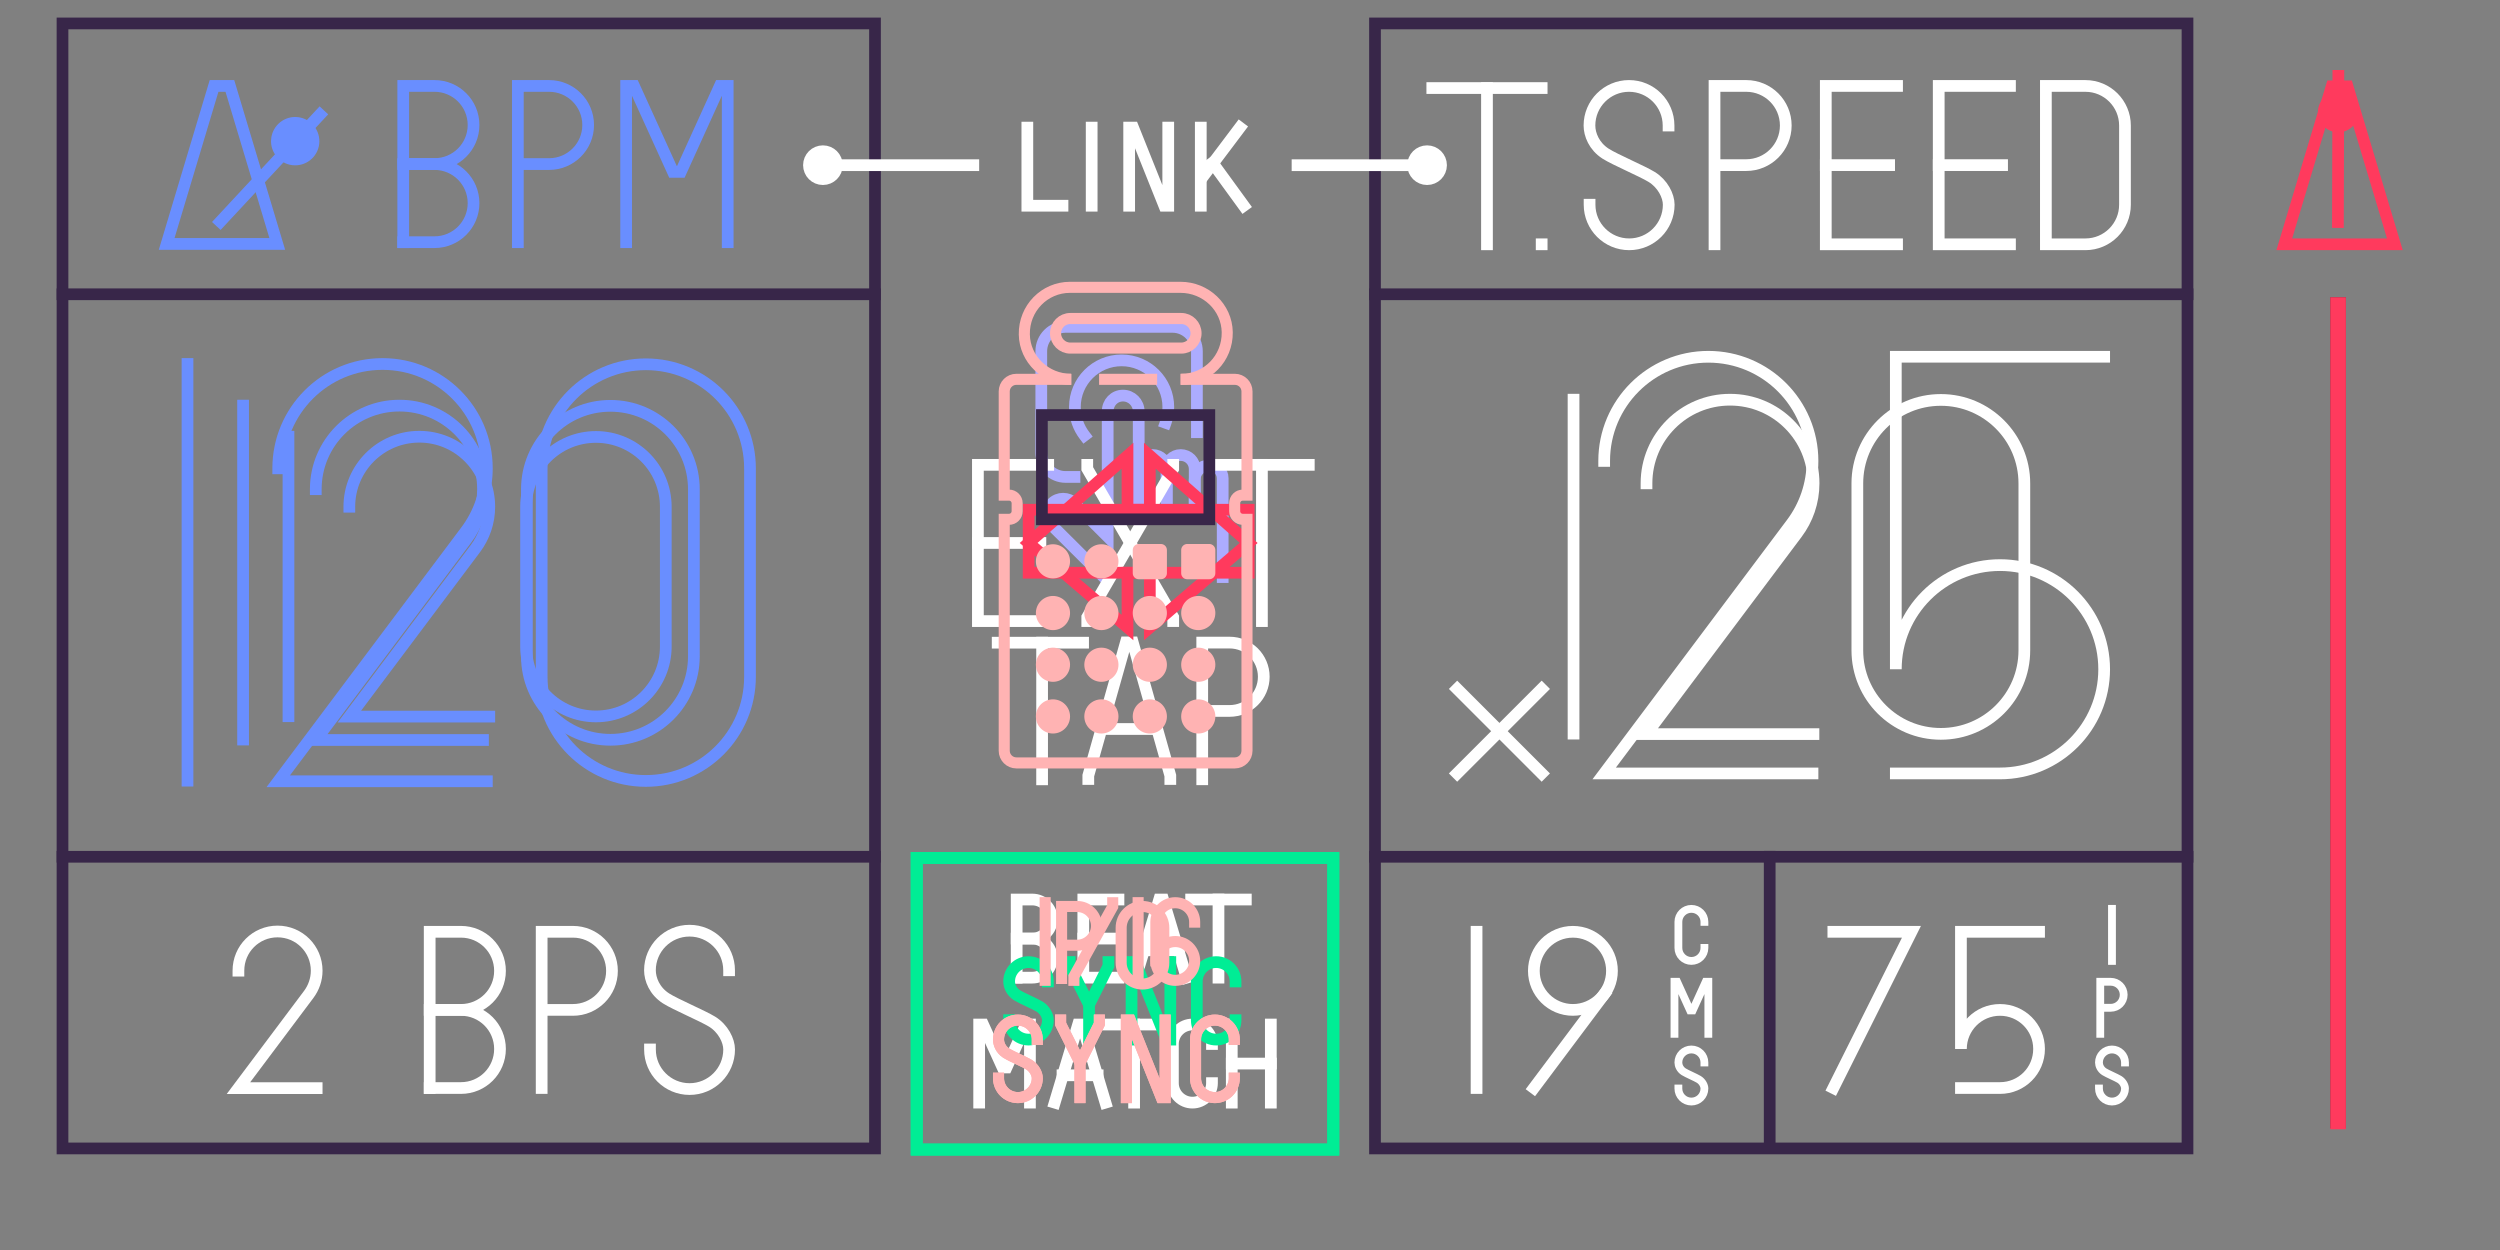 <?xml version="1.0" encoding="utf-8"?>
<!-- Generator: Adobe Illustrator 14.0.0, SVG Export Plug-In . SVG Version: 6.00 Build 43363)  -->
<!DOCTYPE svg PUBLIC "-//W3C//DTD SVG 1.1//EN" "http://www.w3.org/Graphics/SVG/1.1/DTD/svg11.dtd">
<svg version="1.1" id="Layer_1" xmlns="http://www.w3.org/2000/svg" xmlns:xlink="http://www.w3.org/1999/xlink" x="0px" y="0px"
	 width="320px" height="160px" viewBox="0 0 320 160" enable-background="new 0 0 320 160" xml:space="preserve">
<rect x="0" y="0" width="320" height="160" fill="#808080" stroke="none"/>
<g id="static">
	<line fill="none" stroke="#4E2832" stroke-width="2" x1="299.275" y1="144.441" x2="299.275" y2="38.043"/>
	<rect x="8" y="3" fill="none" stroke="#382649" stroke-width="1.5" stroke-linecap="square" width="104" height="144"/>
	<line fill="none" stroke="#382649" stroke-width="1.5" stroke-linecap="square" x1="8" y1="109.667" x2="112" y2="109.667"/>
	<line fill="none" stroke="#382649" stroke-width="1.5" stroke-linecap="square" x1="8" y1="37.667" x2="112" y2="37.667"/>
	<line fill="none" stroke="#382649" stroke-width="1.5" stroke-linecap="square" x1="176" y1="109.667" x2="280" y2="109.667"/>
	<line fill="none" stroke="#382649" stroke-width="1.5" stroke-linecap="square" x1="176" y1="37.667" x2="280" y2="37.667"/>
	
		<line fill="none" stroke="#382649" stroke-width="1.5" stroke-linecap="square" x1="226.521" y1="109.667" x2="226.521" y2="146.824"/>
</g>
<line id="metronomelevel" fill="none" stroke="#FF3A5D" stroke-width="2" x1="299.275" y1="144.551" x2="299.275" y2="38.043"/>
<g id="metronomeicon">
	<g id="pendulum">
		<path fill="#FF3A5D" d="M297.294,16c-0.058-0.057-0.088-0.104-0.097-0.125l0,0c-0.842-1.168-0.6-2.782,0.562-3.628l0,0
			c1.154-0.835,2.778-0.587,3.626,0.577l0,0c0.851,1.156,0.582,2.775-0.564,3.621l0,0C299.697,17.256,298.158,17.049,297.294,16
			L297.294,16z"/>
		
			<line fill="none" stroke="#FF3A5D" stroke-width="1.5" stroke-linecap="square" x1="299.253" y1="28.422" x2="299.308" y2="9.708"/>
	</g>
	<polygon fill="none" stroke="#FF3A5D" stroke-width="1.5" stroke-linecap="square" points="306.542,31.27 300.478,11.048 
		298.455,11.048 292.389,31.27 	"/>
</g>
<g id="bps">
	<path fill="none" stroke="#FFFFFF" stroke-width="1.5" stroke-linecap="square" d="M40.534,139.281H30.519l9.015-12.018
		c0.628-0.854,1.001-1.896,1.001-3.021c0-2.771-2.242-5.012-5.01-5.012c-2.767,0-5.007,2.232-5.007,5.012"/>
	<path fill="none" stroke="#FFFFFF" stroke-width="1.5" stroke-linecap="square" d="M55,139.268v-20h4c2.764,0,5,2.237,5,5l0,0
		c0,2.771-2.236,5-5,5h-4"/>
	<path fill="none" stroke="#FFFFFF" stroke-width="1.5" stroke-linecap="square" d="M69.333,139.268v-20h4c2.764,0,5,2.237,5,5l0,0
		c0,2.771-2.236,5-5,5h-4"/>
	<path fill="none" stroke="#FFFFFF" stroke-width="1.5" stroke-linecap="square" d="M55,129.268h4c2.764,0,5,2.237,5,5l0,0
		c0,2.771-2.236,5-5,5h-4"/>
	<path fill="none" stroke="#FFFFFF" stroke-width="1.5" stroke-linecap="square" d="M83.198,134.333c0,2.8,2.269,5.067,5.065,5.067
		c2.796,0,5.065-2.271,5.065-5.067c0-1.14-0.773-2.69-2.175-3.558c-1.222-0.752-4.692-2.207-5.9-2.979
		c-1.488-0.954-2.059-2.459-2.059-3.601c0-2.801,2.268-5.067,5.065-5.067c2.797,0,5.065,2.271,5.065,5.067"/>
</g>
<g id="tapespeedL">
	<line fill="none" stroke="#FFFFFF" stroke-width="1.5" stroke-linecap="square" x1="197.333" y1="88.184" x2="186.518" y2="99"/>
	<line fill="none" stroke="#FFFFFF" stroke-width="1.5" stroke-linecap="square" x1="186.518" y1="88.184" x2="197.333" y2="99"/>
	<path fill="none" stroke="#FFFFFF" stroke-width="1.5" stroke-linecap="square" d="M269.333,45.667h-26.668v40
		c0-7.365,5.971-13.334,13.336-13.334c7.36,0,13.332,5.969,13.332,13.334c0,7.362-5.972,13.332-13.332,13.332h-13.336"/>
	<path fill="none" stroke="#FFFFFF" stroke-width="1.5" stroke-linecap="square" d="M232,99h-26.666l24-32
		c1.674-2.228,2.666-4.999,2.666-8c0-7.364-5.971-13.333-13.334-13.333c-7.357,0-13.332,5.969-13.332,13.333"/>
</g>
<rect x="176" y="3" fill="none" stroke="#382649" stroke-width="1.5" stroke-linecap="square" width="104" height="144"/>
<g id="tapespeedtext">
	<g>
		
			<line fill="none" stroke="#FFFFFF" stroke-width="1.5" stroke-linecap="square" x1="183.333" y1="11.271" x2="197.333" y2="11.271"/>
		
			<line fill="none" stroke="#FFFFFF" stroke-width="1.5" stroke-linecap="square" x1="190.333" y1="11.271" x2="190.333" y2="31.271"/>
	</g>
	<path fill="none" stroke="#FFFFFF" stroke-width="1.5" stroke-linecap="square" d="M219.458,31.271V11h4.058
		c2.801,0,5.063,2.269,5.063,5.067l0,0c0,2.799-2.271,5.068-5.063,5.068h-4.058"/>
	<path fill="none" stroke="#FFFFFF" stroke-width="1.5" stroke-linecap="square" d="M266.934,31.271
		c2.799,0,5.063-2.269,5.063-5.067V16.068c0-2.798-2.271-5.067-5.063-5.067h-5.062v20.27H266.934z"/>
	<g>
		<polyline fill="none" stroke="#FFFFFF" stroke-width="1.5" stroke-linecap="square" points="257.277,31.271 248.156,31.271 
			248.156,11 257.277,11 		"/>
		
			<line fill="none" stroke="#FFFFFF" stroke-width="1.5" stroke-linecap="square" x1="248.156" y1="21.135" x2="256.266" y2="21.135"/>
	</g>
	<g>
		<polyline fill="none" stroke="#FFFFFF" stroke-width="1.5" stroke-linecap="square" points="242.823,31.271 233.701,31.271 
			233.701,11 242.823,11 		"/>
		
			<line fill="none" stroke="#FFFFFF" stroke-width="1.5" stroke-linecap="square" x1="233.701" y1="21.135" x2="241.809" y2="21.135"/>
	</g>
	<path fill="none" stroke="#FFFFFF" stroke-width="1.5" stroke-linecap="square" d="M203.466,26.203
		c0,2.799,2.271,5.068,5.068,5.068c2.797,0,5.063-2.269,5.063-5.068c0-1.14-0.771-2.69-2.188-3.557
		c-1.222-0.752-4.688-2.207-5.896-2.979c-1.482-0.954-2.062-2.459-2.062-3.599c0-2.799,2.271-5.068,5.062-5.068
		c2.801,0,5.062,2.269,5.062,5.068"/>
	
		<line fill="none" stroke="#FFFFFF" stroke-width="1.5" stroke-linecap="square" x1="197.333" y1="31.271" x2="197.333" y2="31.27"/>
</g>
<g id="cmstext">
	<path fill="none" stroke="#FFFFFF" stroke-linecap="square" d="M214.833,139.333c0,0.92,0.746,1.666,1.666,1.666
		s1.666-0.746,1.666-1.666c0-0.375-0.254-0.886-0.715-1.17c-0.4-0.248-1.543-0.728-1.938-0.979c-0.488-0.312-0.68-0.81-0.68-1.185
		c0-0.92,0.746-1.666,1.666-1.666s1.666,0.746,1.666,1.666"/>
	<polyline fill="none" stroke="#FFFFFF" stroke-linecap="square" points="214.333,132.333 214.333,125.667 214.667,125.667 
		216.333,129.333 216.666,129.333 218.333,125.667 218.667,125.667 218.667,132.333 	"/>
	<path fill="none" stroke="#FFFFFF" stroke-linecap="square" d="M218.166,121.333c0,0.92-0.746,1.666-1.666,1.666
		s-1.666-0.746-1.666-1.666V118c0-0.92,0.746-1.666,1.666-1.666s1.666,0.746,1.666,1.666"/>
</g>
<g id="ipstext">
	<path fill="none" stroke="#FFFFFF" stroke-linecap="square" d="M268.833,132.333v-6.666h1.334c0.92,0,1.666,0.746,1.666,1.666l0,0
		c0,0.92-0.746,1.666-1.666,1.666h-1.334"/>
	<path fill="none" stroke="#FFFFFF" stroke-linecap="square" d="M268.667,139.333c0,0.92,0.746,1.666,1.666,1.666
		s1.666-0.746,1.666-1.666c0-0.375-0.256-0.886-0.715-1.17c-0.402-0.248-1.543-0.726-1.941-0.979
		c-0.483-0.312-0.676-0.808-0.676-1.183c0-0.922,0.746-1.668,1.666-1.668S272,135.08,272,136.001"/>
	<line fill="none" stroke="#FFFFFF" stroke-linecap="square" x1="270.333" y1="116.333" x2="270.333" y2="123"/>
</g>
<g id="cms">
	<line fill="none" stroke="#FFFFFF" stroke-width="1.5" stroke-linecap="square" x1="189" y1="119.268" x2="189" y2="139.266"/>
	<g>
		<circle fill="none" stroke="#FFFFFF" stroke-width="1.5" stroke-linecap="square" cx="201.333" cy="124.269" r="4.999"/>
		
			<line fill="none" stroke="#FFFFFF" stroke-width="1.5" stroke-linecap="square" x1="205.333" y1="127.266" x2="196.335" y2="139.266"/>
	</g>
</g>
<g id="ips">
	<line fill="none" stroke="#FFFFFF" stroke-width="1.5" stroke-linecap="square" x1="245" y1="139" x2="245" y2="139"/>
	<path fill="none" stroke="#FFFFFF" stroke-width="1.5" stroke-linecap="square" d="M261,119.268h-10v15c0-2.763,2.238-5,5-5
		c2.768,0,5,2.237,5,5c0,2.771-2.232,5-5,5h-5"/>
	<polyline fill="none" stroke="#FFFFFF" stroke-width="1.5" stroke-linecap="square" points="234.667,119.268 244.667,119.268 
		234.667,139.266 	"/>
</g>
<g id="bmls">
	<g id="beatmatch">
		
			<rect x="117.333" y="109.805" display="none" fill="none" stroke="#FFFFFF" stroke-width="1.5" stroke-linecap="square" width="53.333" height="37.332"/>
		<polyline fill="none" stroke="#FFFFFF" stroke-width="1.5" stroke-linecap="square" points="135,141.137 138,131.139 
			138.5,131.139 141.5,141.137 		"/>
		<line fill="none" stroke="#FFFFFF" stroke-width="1.5" stroke-linecap="square" x1="136" y1="137.637" x2="140.5" y2="137.637"/>
		<polyline fill="none" stroke="#FFFFFF" stroke-width="1.5" stroke-linecap="square" points="145.381,125.139 148.381,115.139 
			148.881,115.139 151.881,125.139 		"/>
		
			<line fill="none" stroke="#FFFFFF" stroke-width="1.5" stroke-linecap="square" x1="146.381" y1="121.637" x2="150.882" y2="121.637"/>
		
			<line fill="none" stroke="#FFFFFF" stroke-width="1.5" stroke-linecap="square" x1="141.667" y1="131.139" x2="148.667" y2="131.139"/>
		
			<line fill="none" stroke="#FFFFFF" stroke-width="1.5" stroke-linecap="square" x1="145.166" y1="131.139" x2="145.166" y2="141.137"/>
		
			<line fill="none" stroke="#FFFFFF" stroke-width="1.5" stroke-linecap="square" x1="152.466" y1="115.139" x2="159.466" y2="115.139"/>
		
			<line fill="none" stroke="#FFFFFF" stroke-width="1.5" stroke-linecap="square" x1="155.966" y1="115.139" x2="155.966" y2="125.139"/>
		<polyline fill="none" stroke="#FFFFFF" stroke-width="1.5" stroke-linecap="square" points="125.333,141.137 125.333,131.139 
			125.833,131.139 128.333,136.637 128.833,136.637 131.333,131.139 131.833,131.139 131.833,141.137 		"/>
		<polyline fill="none" stroke="#FFFFFF" stroke-width="1.5" stroke-linecap="square" points="143.164,125.139 138.663,125.139 
			138.663,115.139 143.164,115.139 		"/>
		
			<line fill="none" stroke="#FFFFFF" stroke-width="1.5" stroke-linecap="square" x1="138.663" y1="120.137" x2="142.664" y2="120.137"/>
		<path fill="none" stroke="#FFFFFF" stroke-width="1.5" stroke-linecap="square" d="M130.133,125.139v-10h2
			c1.382,0,2.5,1.116,2.5,2.498l0,0c0,1.381-1.117,2.5-2.5,2.5h-2"/>
		<path fill="none" stroke="#FFFFFF" stroke-width="1.5" stroke-linecap="square" d="M130.133,120.137h2c1.382,0,2.5,1.118,2.5,2.5
			l0,0c0,1.381-1.117,2.502-2.5,2.502h-2"/>
		
			<line fill="none" stroke="#FFFFFF" stroke-width="1.5" stroke-linecap="square" x1="157.667" y1="131.139" x2="157.667" y2="141.137"/>
		<path fill="none" stroke="#FFFFFF" stroke-width="1.5" stroke-linecap="square" d="M155.133,138.637c0,1.381-1.117,2.5-2.5,2.5
			c-1.381,0-2.5-1.119-2.5-2.5v-5c0-1.382,1.119-2.498,2.5-2.498c1.383,0,2.5,1.116,2.5,2.498"/>
		
			<line fill="none" stroke="#FFFFFF" stroke-width="1.5" stroke-linecap="square" x1="162.666" y1="131.139" x2="162.666" y2="141.137"/>
		
			<line fill="none" stroke="#FFFFFF" stroke-width="1.5" stroke-linecap="square" x1="157.667" y1="136.137" x2="162.666" y2="136.137"/>
	</g>
	<g id="link">
		<circle fill="#FFFFFF" stroke="#FFFFFF" stroke-width="2.408" cx="105.333" cy="21.143" r="1.333"/>
		<circle fill="#FFFFFF" stroke="#FFFFFF" stroke-width="2.408" cx="182.667" cy="21.143" r="1.333"/>
		<line fill="none" stroke="#FFFFFF" stroke-width="1.5" stroke-linecap="square" x1="153.7" y1="16.334" x2="153.7" y2="26.333"/>
		
			<line fill="none" stroke="#FFFFFF" stroke-width="1.5" stroke-linecap="square" x1="158.7" y1="16.334" x2="154.125" y2="22.408"/>
		<line fill="none" stroke="#FFFFFF" stroke-width="1.5" stroke-linecap="square" x1="155.2" y1="20.833" x2="159.2" y2="26.333"/>
		<polyline fill="none" stroke="#FFFFFF" stroke-width="1.5" stroke-linecap="square" points="131.5,16.334 131.5,26.333 
			136,26.333 		"/>
		
			<line fill="none" stroke="#FFFFFF" stroke-width="1.5" stroke-linecap="square" x1="139.734" y1="16.334" x2="139.734" y2="26.333"/>
		<polyline fill="none" stroke="#FFFFFF" stroke-width="1.5" stroke-linecap="square" points="144.533,26.333 144.533,16.334 
			145.034,16.334 149.033,26.333 149.534,26.333 149.534,16.334 		"/>
		<path fill="none" stroke="#FFFFFF" stroke-width="1.5" d="M165.333,21.143c11.021,0,17.334,0,17.334,0"/>
		<line fill="none" stroke="#FFFFFF" stroke-width="1.5" x1="105.333" y1="21.143" x2="125.333" y2="21.143"/>
	</g>
</g>
<g id="blue">
	<g id="bpmL">
		<path fill="none" stroke="#698EFF" stroke-width="1.5" stroke-linecap="square" d="M62.317,100H35.614l24.034-32.043
			c1.678-2.234,2.669-5.009,2.669-8.012c0-7.375-5.979-13.354-13.354-13.354s-13.35,5.979-13.35,13.354"/>
		<path fill="none" stroke="#698EFF" stroke-width="1.5" stroke-linecap="square" d="M96,86.628c0,7.364-5.968,13.332-13.332,13.332
			c-7.362,0-13.334-5.968-13.334-13.332V59.961c0-7.364,5.972-13.332,13.334-13.332C90.032,46.629,96,52.597,96,59.961V86.628z"/>
		<line fill="none" stroke="#698EFF" stroke-width="1.5" stroke-linecap="square" x1="24" y1="46.59" x2="24" y2="99.924"/>
	</g>
	<g id="bpmM">
		<path fill="none" stroke="#698EFF" stroke-width="1.5" stroke-linecap="square" d="M61.823,94.723H40.42l19.266-25.68
			c1.345-1.791,2.14-4.014,2.14-6.421c0-5.911-4.791-10.702-10.701-10.702S40.42,56.712,40.42,62.622"/>
		<path fill="none" stroke="#698EFF" stroke-width="1.5" stroke-linecap="square" d="M88.816,84.006
			c0,5.902-4.78,10.686-10.686,10.686c-5.899,0-10.687-4.771-10.687-10.686V62.634c0-5.901,4.783-10.687,10.687-10.687
			c5.904,0,10.686,4.783,10.686,10.687V84.006L88.816,84.006z"/>
		<line fill="none" stroke="#698EFF" stroke-width="1.5" stroke-linecap="square" x1="31.115" y1="51.918" x2="31.115" y2="94.66"/>
	</g>
	<g id="bpmS">
		<path fill="none" stroke="#698EFF" stroke-width="1.5" stroke-linecap="square" d="M62.627,91.727H44.714l16.124-21.493
			c1.125-1.499,1.79-3.36,1.79-5.375c0-4.947-4.01-8.958-8.957-8.958c-4.945,0-8.957,4.01-8.957,8.958"/>
		<path fill="none" stroke="#698EFF" stroke-width="1.5" stroke-linecap="square" d="M85.221,82.758c0,4.939-4.003,8.943-8.94,8.943
			c-4.94,0-8.945-4.004-8.945-8.943V64.87c0-4.939,4.005-8.942,8.945-8.942c4.938,0,8.94,4.003,8.94,8.942V82.758z"/>
		
			<line fill="none" stroke="#698EFF" stroke-width="1.5" stroke-linecap="square" x1="36.925" y1="55.901" x2="36.925" y2="91.676"/>
	</g>
	<g id="bpmtext">
		<path fill="none" stroke="#698EFF" stroke-width="1.5" stroke-linecap="square" d="M66.285,31V11h4c2.762,0,5,2.239,5,5l0,0
			c0,2.761-2.238,5-5,5h-4"/>
		<polyline fill="none" stroke="#698EFF" stroke-width="1.5" stroke-linecap="square" points="80.145,31 80.145,11 81.145,11 
			86.145,22 87.145,22 92.146,11 93.146,11 93.146,31 		"/>
		<path fill="none" stroke="#698EFF" stroke-width="1.5" stroke-linecap="square" d="M51.614,31V11h4c2.762,0,5,2.238,5,5l0,0
			c0,2.762-2.238,5-5,5h-4"/>
		<path fill="none" stroke="#698EFF" stroke-width="1.5" stroke-linecap="square" d="M51.614,21h4c2.762,0,5,2.239,5,5l0,0
			c0,2.762-2.238,5-5,5h-4"/>
		<path fill="#698EFF" stroke="#698EFF" d="M35.197,17.926c-0.005-0.081,0.006-0.137,0.013-0.157l0,0
			c0.174-1.425,1.453-2.446,2.879-2.278l0,0c1.419,0.173,2.44,1.457,2.271,2.888l0,0c-0.168,1.419-1.456,2.432-2.88,2.267l0,0
			C36.105,20.479,35.119,19.281,35.197,17.926L35.197,17.926z"/>
		<polygon fill="none" stroke="#698EFF" stroke-width="1.5" stroke-linecap="square" points="35.49,31.222 29.423,11 27.401,11 
			21.333,31.222 		"/>
		
			<line fill="none" stroke="#698EFF" stroke-width="1.5" stroke-linecap="square" x1="28.199" y1="28.374" x2="40.948" y2="14.673"/>
	</g>
</g>
<g id="tapespeedM">
	<path fill="none" stroke="#FFFFFF" stroke-width="1.5" stroke-linecap="square" d="M232.122,93.965h-21.397l19.271-25.68
		c1.347-1.791,2.143-4.014,2.143-6.421c0-5.911-4.789-10.702-10.697-10.702c-5.901,0-10.69,4.792-10.69,10.702"/>
	<path fill="none" stroke="#FFFFFF" stroke-width="1.5" stroke-linecap="square" d="M259.116,83.248
		c0,5.902-4.782,10.686-10.688,10.686S237.74,89.15,237.74,83.248V61.876c0-5.901,4.781-10.685,10.688-10.685
		c5.896,0,10.688,4.783,10.688,10.685V83.248z"/>
	
		<line fill="none" stroke="#FFFFFF" stroke-width="1.5" stroke-linecap="square" x1="201.413" y1="51.16" x2="201.413" y2="93.902"/>
</g>
<g id="tap">
	<g>
		<path fill="none" stroke="#ACACFF" stroke-width="1.5" stroke-linecap="square" d="M149.335,65.783v-5.748
			c0-0.985-0.8-1.791-1.786-1.791c-0.989,0-1.794,0.801-1.794,1.791v5.748"/>
		<path fill="none" stroke="#ACACFF" stroke-width="1.5" stroke-linecap="square" d="M152.922,65.783v-5.748
			c-0.001-0.99-0.803-1.791-1.791-1.791c-0.989,0-1.796,0.806-1.796,1.791v5.748"/>
		<path fill="none" stroke="#ACACFF" stroke-width="1.5" stroke-linecap="square" d="M156.505,73.863V61.246
			c-0.001-0.988-0.761-1.658-1.793-1.658c-0.988,0-1.79,0.803-1.79,1.793v4.4"/>
		<path fill="none" stroke="#ACACFF" stroke-width="1.5" stroke-linecap="square" d="M145.755,61.822v-9.168
			c0-1.11-0.899-2.017-2.015-2.017c-1.116,0-1.957,0.903-1.957,2.017v16.045l-4.272-4.272c-0.783-0.786-2.062-0.786-2.848,0
			c-0.787,0.787-0.785,2.062,0,2.851l6.703,6.674"/>
	</g>
	<path fill="none" stroke="#ACACFF" stroke-width="1.5" stroke-linecap="square" d="M138.816,55.74
		c-0.771-1.008-1.229-2.271-1.23-3.633c0-3.306,2.677-5.98,5.979-5.98c3.304,0,5.979,2.678,5.979,5.98c0,0.7-0.121,1.379-0.347,2.01
		"/>
	<path fill="none" stroke="#ACACFF" stroke-width="1.5" stroke-linecap="square" d="M153.204,55.321v-10.36
		c0-1.725-1.396-3.121-3.121-3.121h-13.678c-1.725,0-3.121,1.396-3.121,3.121v12.967c0,1.725,1.396,3.122,3.121,3.122h1.132"/>
	<g>
		<g id="t_1_">
			
				<line fill="none" stroke="#FFFFFF" stroke-width="1.5" stroke-linecap="square" x1="127.702" y1="82.264" x2="138.635" y2="82.264"/>
			
				<line fill="none" stroke="#FFFFFF" stroke-width="1.5" stroke-linecap="square" stroke-linejoin="round" x1="133.389" y1="82.264" x2="133.389" y2="99.758"/>
		</g>
		<g id="a_1_">
			<polyline fill="none" stroke="#FFFFFF" stroke-width="1.5" stroke-linecap="square" points="139.302,99.717 139.302,99.279 
				144.115,82.225 144.99,82.225 149.8,99.279 149.8,99.717 			"/>
			
				<line fill="none" stroke="#FFFFFF" stroke-width="1.5" stroke-linecap="square" x1="141.052" y1="93.312" x2="148.051" y2="93.312"/>
		</g>
		<path id="p_1_" fill="none" stroke="#FFFFFF" stroke-width="1.5" stroke-linecap="square" d="M153.885,99.744V82.252h3.503
			c2.412,0,4.375,1.958,4.375,4.373l0,0c0,2.415-1.969,4.375-4.375,4.375h-3.503"/>
	</g>
</g>
<g id="ext">
	<g id="t_60_">
		<line fill="none" stroke="#FFFFFF" stroke-width="1.5" stroke-linecap="square" x1="155.025" y1="59.5" x2="167.525" y2="59.5"/>
		<line fill="none" stroke="#FFFFFF" stroke-width="1.5" stroke-linecap="square" x1="161.525" y1="59.5" x2="161.525" y2="79.5"/>
	</g>
	<g id="e_84_">
		<polyline fill="none" stroke="#FFFFFF" stroke-width="1.5" stroke-linecap="square" points="134.171,79.5 125.171,79.5 
			125.171,59.5 134.171,59.5 		"/>
		<line fill="none" stroke="#FFFFFF" stroke-width="1.5" stroke-linecap="square" x1="125.171" y1="69.5" x2="133.171" y2="69.5"/>
	</g>
	<g id="x_8_">
		<polyline fill="none" stroke="#FFFFFF" stroke-width="1.5" stroke-linecap="square" points="139.169,59.5 139.169,60 150.17,79 
			150.17,79.5 		"/>
		<polyline fill="none" stroke="#FFFFFF" stroke-width="1.5" stroke-linecap="square" points="139.169,79.5 139.169,79 150.17,60 
			150.17,59.5 		"/>
	</g>
</g>
<g id="syncmatch_1_">
	
		<rect x="117.333" y="109.812" fill="none" stroke="#00ED95" stroke-width="1.5" stroke-linecap="square" width="53.333" height="37.332"/>
	<path id="s_2_" fill="none" stroke="#00ED95" stroke-width="1.5" stroke-linecap="square" d="M129.171,130.588
		c0,1.369,1.112,2.48,2.479,2.48c1.371,0,2.482-1.111,2.482-2.48c0-0.559-0.38-1.316-1.062-1.74c-0.6-0.367-2.299-1.08-2.891-1.457
		c-0.729-0.467-1.009-1.205-1.009-1.763c0-1.37,1.112-2.479,2.479-2.479c1.37,0,2.481,1.109,2.481,2.479"/>
	<g id="y_1_">
		<polyline fill="none" stroke="#00ED95" stroke-width="1.5" stroke-linecap="square" points="136.919,123.146 136.919,123.645 
			139.399,128.604 141.879,123.645 141.879,123.146 		"/>
		
			<line fill="none" stroke="#00ED95" stroke-width="1.5" stroke-linecap="square" x1="139.399" y1="128.604" x2="139.399" y2="133.068"/>
	</g>
	<g id="c_1_">
		<path fill="none" stroke="#00ED95" stroke-width="1.5" stroke-linecap="square" d="M158.149,130.588c0,1.37-1.109,2.48-2.479,2.48
			s-2.48-1.11-2.48-2.48v-4.96c0-1.37,1.111-2.479,2.48-2.479s2.479,1.109,2.479,2.479"/>
	</g>
	<polyline id="n_1_" fill="none" stroke="#00ED95" stroke-width="1.5" stroke-linecap="square" points="144.838,133.068 
		144.838,123.146 145.334,123.146 149.302,133.068 149.799,133.068 149.799,123.146 	"/>
</g>
<polygon id="right" fill="none" stroke="#FF3A5D" stroke-width="1.5" stroke-linecap="square" points="131.667,73.311 
	131.667,65.245 147.178,65.245 147.178,58.33 159.83,69.494 147.178,80.327 147.178,73.311 "/>
<polygon id="left" fill="none" stroke="#FF3A5D" stroke-width="1.5" stroke-linecap="square" points="159.83,73.311 159.83,65.245 
	144.32,65.245 144.32,58.33 131.667,69.494 144.32,80.327 144.32,73.311 "/>
<g id="po">
	<path fill="none" stroke="#FFB3B3" stroke-width="1.417" d="M151.123,48.553h0.116c3.258,0,5.901-2.677,5.848-6.028
		c-0.053-3.21-2.76-5.747-5.971-5.747h-14.157c-3.257,0-5.902,2.678-5.847,6.029c0.052,3.21,2.759,5.746,5.97,5.746h0.038"/>
	<path fill="none" stroke="#FFB3B3" stroke-width="1.417" d="M137.12,48.553h-7.025c-0.858,0-1.554,0.696-1.554,1.554v13.268h0.616
		c0.573,0,1.038,0.464,1.038,1.038v1.021c0,0.573-0.465,1.038-1.038,1.038h-0.616v29.625c0,0.854,0.696,1.555,1.554,1.555h27.965
		c0.859,0,1.555-0.695,1.555-1.555V66.472h-0.539c-0.572,0-1.037-0.465-1.037-1.038v-1.021c0-0.574,0.465-1.038,1.037-1.038h0.539
		V50.107c0-0.858-0.695-1.554-1.555-1.554h-6.938"/>
	<path fill="none" stroke="#FFB3B3" stroke-width="1.417" d="M153.092,42.662c0,1.046-0.848,1.894-1.894,1.894h-14.195
		c-1.046,0-1.894-0.848-1.894-1.894l0,0c0-1.046,0.848-1.894,1.894-1.894h14.195C152.244,40.768,153.092,41.616,153.092,42.662
		L153.092,42.662z"/>
	<line fill="none" stroke="#FFB3B3" stroke-width="1.417" x1="148.115" y1="48.553" x2="140.683" y2="48.553"/>
	
		<rect x="133.365" y="53.128" fill="none" stroke="#382649" stroke-width="1.5" stroke-linecap="square" width="21.428" height="13.344"/>
	<path fill="#FFB3B3" d="M148.588,74.145h-2.82c-0.429,0-0.776-0.348-0.776-0.776v-2.963c0-0.429,0.348-0.777,0.776-0.777h2.82
		c0.43,0,0.777,0.349,0.777,0.777v2.963C149.365,73.797,149.018,74.145,148.588,74.145"/>
	<path fill="#FFB3B3" d="M136.966,71.852c0,1.207-0.979,2.186-2.187,2.186s-2.187-0.979-2.187-2.186
		c0-1.209,0.979-2.188,2.187-2.188S136.966,70.643,136.966,71.852"/>
	<path fill="#FFB3B3" d="M143.165,71.852c0,1.207-0.979,2.186-2.187,2.186c-1.207,0-2.186-0.979-2.186-2.186
		c0-1.209,0.979-2.188,2.186-2.188C142.186,69.665,143.165,70.643,143.165,71.852"/>
	<path fill="#FFB3B3" d="M147.178,70.464c-0.785,0-1.423,0.638-1.423,1.423c0,0.786,0.638,1.424,1.423,1.424
		c0.786,0,1.424-0.638,1.424-1.424C148.602,71.102,147.964,70.464,147.178,70.464"/>
	<path fill="#FFB3B3" d="M154.787,74.145h-2.819c-0.429,0-0.776-0.348-0.776-0.776v-2.963c0-0.429,0.348-0.777,0.776-0.777h2.819
		c0.429,0,0.777,0.349,0.777,0.777v2.963C155.565,73.797,155.216,74.145,154.787,74.145"/>
	<path fill="#FFB3B3" d="M153.377,70.464c-0.786,0-1.423,0.638-1.423,1.423c0,0.786,0.637,1.424,1.423,1.424
		s1.424-0.638,1.424-1.424C154.801,71.102,154.163,70.464,153.377,70.464"/>
	<path fill="#FFB3B3" d="M136.966,78.468c0,1.208-0.979,2.188-2.187,2.188s-2.187-0.98-2.187-2.188c0-1.207,0.979-2.186,2.187-2.186
		S136.966,77.261,136.966,78.468"/>
	<path fill="#FFB3B3" d="M143.165,78.468c0,1.208-0.979,2.188-2.187,2.188c-1.207,0-2.186-0.98-2.186-2.188
		c0-1.207,0.979-2.186,2.186-2.186C142.186,76.283,143.165,77.261,143.165,78.468"/>
	<path fill="#FFB3B3" d="M149.365,78.468c0,1.208-0.979,2.188-2.188,2.188c-1.207,0-2.187-0.98-2.187-2.188
		c0-1.207,0.979-2.186,2.187-2.186C148.387,76.283,149.365,77.261,149.365,78.468"/>
	<path fill="#FFB3B3" d="M155.565,78.468c0,1.208-0.979,2.188-2.188,2.188c-1.207,0-2.186-0.98-2.186-2.188
		c0-1.207,0.979-2.186,2.186-2.186C154.585,76.283,155.565,77.261,155.565,78.468"/>
	<path fill="#FFB3B3" d="M136.966,85.086c0,1.209-0.979,2.188-2.187,2.188s-2.187-0.979-2.187-2.188
		c0-1.207,0.979-2.186,2.187-2.186S136.966,83.879,136.966,85.086"/>
	<path fill="#FFB3B3" d="M143.165,85.086c0,1.209-0.979,2.188-2.187,2.188c-1.207,0-2.186-0.979-2.186-2.188
		c0-1.207,0.979-2.186,2.186-2.186C142.186,82.9,143.165,83.879,143.165,85.086"/>
	<path fill="#FFB3B3" d="M149.365,85.086c0,1.209-0.979,2.188-2.188,2.188c-1.207,0-2.187-0.979-2.187-2.188
		c0-1.207,0.979-2.186,2.187-2.186C148.387,82.9,149.365,83.879,149.365,85.086"/>
	<path fill="#FFB3B3" d="M155.565,85.086c0,1.209-0.979,2.188-2.188,2.188c-1.207,0-2.186-0.979-2.186-2.188
		c0-1.207,0.979-2.186,2.186-2.186C154.585,82.9,155.565,83.879,155.565,85.086"/>
	<path fill="#FFB3B3" d="M136.966,91.705c0,1.207-0.979,2.186-2.187,2.186s-2.187-0.979-2.187-2.186
		c0-1.209,0.979-2.188,2.187-2.188S136.966,90.496,136.966,91.705"/>
	<path fill="#FFB3B3" d="M143.165,91.705c0,1.207-0.979,2.186-2.187,2.186c-1.207,0-2.186-0.979-2.186-2.186
		c0-1.209,0.979-2.188,2.186-2.188C142.186,89.518,143.165,90.496,143.165,91.705"/>
	<path fill="#FFB3B3" d="M149.365,91.705c0,1.207-0.979,2.186-2.188,2.186c-1.207,0-2.187-0.979-2.187-2.186
		c0-1.209,0.979-2.188,2.187-2.188C148.387,89.518,149.365,90.496,149.365,91.705"/>
	<path fill="#FFB3B3" d="M155.565,91.705c0,1.207-0.979,2.186-2.188,2.186c-1.207,0-2.186-0.979-2.186-2.186
		c0-1.209,0.979-2.188,2.186-2.188C154.585,89.518,155.565,90.496,155.565,91.705"/>
</g>
<g id="posync">
	<path fill="none" stroke="#FFB3B3" stroke-width="1.417" stroke-linecap="square" d="M127.811,138.012
		c0,1.369,1.112,2.48,2.479,2.48c1.371,0,2.482-1.111,2.482-2.48c0-0.558-0.38-1.316-1.064-1.74
		c-0.598-0.367-2.297-1.08-2.889-1.457c-0.73-0.467-1.009-1.205-1.009-1.763c0-1.37,1.112-2.479,2.48-2.479
		c1.37,0,2.481,1.108,2.481,2.479"/>
	<polyline fill="none" stroke="#FFB3B3" stroke-width="1.417" stroke-linecap="square" points="135.759,130.57 135.759,131.068 
		138.239,136.027 140.719,131.068 140.719,130.57 	"/>
	
		<line fill="none" stroke="#FFB3B3" stroke-width="1.417" stroke-linecap="square" x1="138.239" y1="136.027" x2="138.239" y2="140.492"/>
	<path fill="none" stroke="#FFB3B3" stroke-width="1.417" stroke-linecap="square" d="M157.99,138.012c0,1.37-1.111,2.48-2.48,2.48
		c-1.369,0-2.48-1.11-2.48-2.48v-4.96c0-1.37,1.111-2.479,2.48-2.479c1.369,0,2.48,1.108,2.48,2.479"/>
	<polyline fill="none" stroke="#FFB3B3" stroke-width="1.417" stroke-linecap="square" points="144.178,140.492 144.178,130.57 
		144.674,130.57 148.643,140.492 149.139,140.492 149.139,130.57 	"/>
	<path fill="none" stroke="#FFB3B3" stroke-width="1.417" d="M135.885,125.951v-9.92h1.984c1.369,0,2.481,1.109,2.481,2.479
		c0,1.37-1.109,2.479-2.479,2.479h-1.986"/>
	<path fill="none" stroke="#FFB3B3" stroke-width="1.417" d="M143.508,118.759v4.466c0,1.506,1.219,2.729,2.728,2.729
		c1.506,0,2.729-1.224,2.729-2.729v0.002v-0.002v-4.465c0-1.507-1.223-2.728-2.729-2.728
		C144.727,116.031,143.508,117.252,143.508,118.759z"/>
	
		<rect x="117.333" y="109.812" fill="none" stroke="#00ED95" stroke-width="1.5" stroke-linecap="square" width="53.333" height="37.332"/>
</g>
<g id="altsync">
	<path fill="none" stroke="#FFB3B3" stroke-width="1.417" stroke-linecap="square" d="M127.811,138.012
		c0,1.369,1.112,2.48,2.479,2.48c1.371,0,2.482-1.111,2.482-2.48c0-0.558-0.38-1.316-1.064-1.74
		c-0.598-0.367-2.297-1.08-2.889-1.457c-0.73-0.467-1.009-1.205-1.009-1.763c0-1.37,1.112-2.479,2.48-2.479
		c1.37,0,2.481,1.108,2.481,2.479"/>
	<polyline fill="none" stroke="#FFB3B3" stroke-width="1.417" stroke-linecap="square" points="135.759,130.57 135.759,131.068 
		138.239,136.027 140.719,131.068 140.719,130.57 	"/>
	
		<line fill="none" stroke="#FFB3B3" stroke-width="1.417" stroke-linecap="square" x1="138.239" y1="136.027" x2="138.239" y2="140.492"/>
	<path fill="none" stroke="#FFB3B3" stroke-width="1.417" stroke-linecap="square" d="M157.99,138.012c0,1.37-1.111,2.48-2.48,2.48
		c-1.369,0-2.48-1.11-2.48-2.48v-4.96c0-1.37,1.111-2.479,2.48-2.479c1.369,0,2.48,1.108,2.48,2.479"/>
	<polyline fill="none" stroke="#FFB3B3" stroke-width="1.417" stroke-linecap="square" points="144.178,140.492 144.178,130.57 
		144.674,130.57 148.643,140.492 149.139,140.492 149.139,130.57 	"/>
	
		<rect x="117.333" y="109.812" fill="none" stroke="#00ED95" stroke-width="1.5" stroke-linecap="square" width="53.333" height="37.332"/>
	<g>
		
			<line fill="none" stroke="#FFB3B3" stroke-width="1.417" stroke-linecap="square" x1="133.78" y1="115.542" x2="133.78" y2="125.479"/>
		<polyline fill="none" stroke="#FFB3B3" stroke-width="1.417" stroke-linecap="square" points="137.459,125.484 137.459,124.989 
			142.428,116.045 142.428,115.547 		"/>
		
			<line fill="none" stroke="#FFB3B3" stroke-width="1.417" stroke-linecap="square" x1="145.679" y1="115.542" x2="145.679" y2="125.479"/>
		<g>
			<path fill="none" stroke="#FFB3B3" stroke-width="1.417" stroke-linecap="square" d="M152.918,118.032
				c0-1.371-1.112-2.484-2.485-2.484c-1.371,0-2.483,1.113-2.483,2.484v4.969"/>
			<circle fill="none" stroke="#FFB3B3" stroke-width="1.417" stroke-linecap="square" cx="150.434" cy="123.001" r="2.483"/>
		</g>
	</g>
</g>
</svg>
